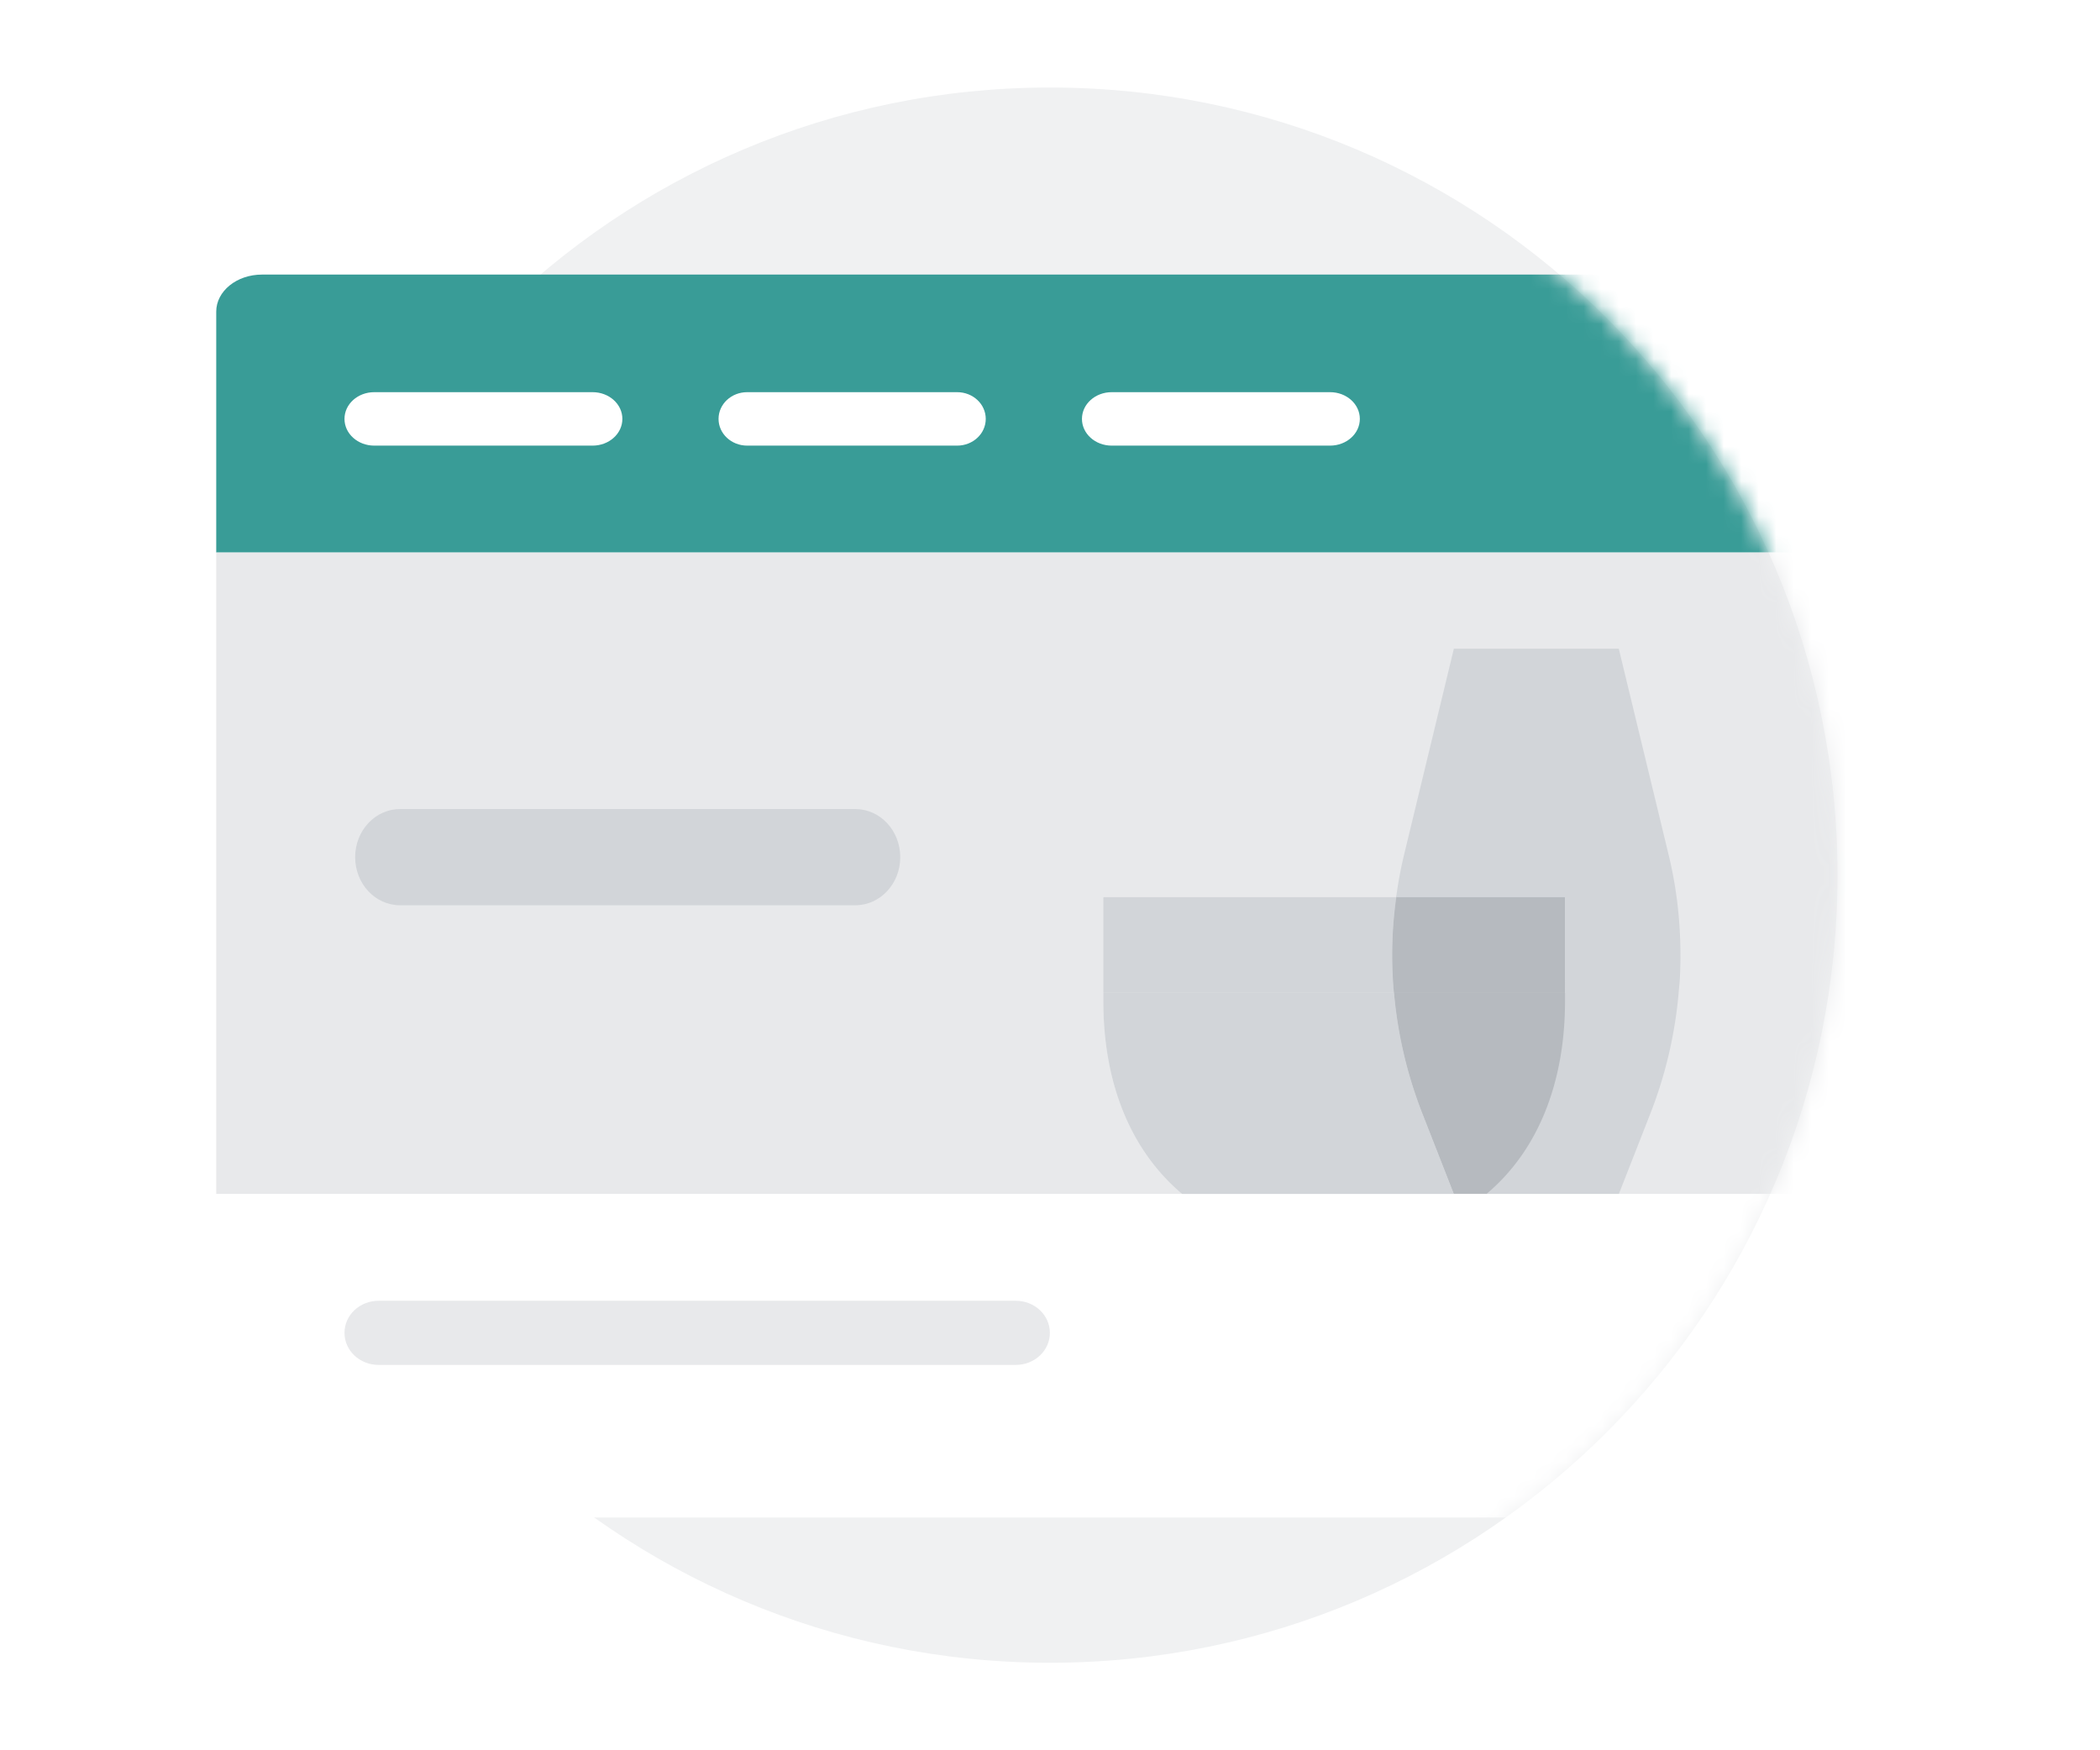 <svg xmlns="http://www.w3.org/2000/svg" width="120" height="100" fill="none"><g clip-path="url(#a)"><path fill="#fff" d="M0 0h120v100H0z"/><path d="M105 50c0 24.853-20.147 45-45 45S15 74.853 15 50 35.147 5 60 5s45 20.147 45 45z" fill="#F0F1F2"/><mask id="b" mask-type="alpha" maskUnits="userSpaceOnUse" x="-8" y="5" width="113" height="90"><path d="M60.123 5C84.909 5 105 25.147 105 50S84.909 95 60.123 95H-7.799V5h67.922z" fill="#fff"/></mask><g mask="url(#b)"><g filter="url(#c)"><path d="M14.816 84.701h90.973c1.358 0 2.459-.985 2.453-2.2V18.13a2.443 2.443 0 0 0-2.443-2.443h-91a2.443 2.443 0 0 0-2.443 2.443V82.5c0 1.215 1.1 2.2 2.46 2.2z" fill="#fff"/></g><path d="M12.357 31.567h95.886V17.805c0-1.17-1.168-2.117-2.609-2.117H14.966c-1.44 0-2.61.948-2.61 2.117v13.762z" fill="#399C97"/><path d="M116.792 31.567H12.356v36.645h104.436V31.567zM58.043 77.983H21.635c-1.08 0-1.95-.819-1.95-1.832 0-1.014.87-1.833 1.95-1.833h36.408c1.08 0 1.95.819 1.95 1.833 0 1.013-.87 1.832-1.95 1.832z" fill="#E8E9EB"/><path d="M48.876 51.721H22.861c-1.42 0-2.566-1.227-2.566-2.748 0-1.52 1.146-2.748 2.566-2.748h26.015c1.42 0 2.567 1.227 2.567 2.748 0 1.52-1.147 2.748-2.567 2.748z" fill="#D2D5D9"/><path d="M33.862 25.46H21.386c-.941 0-1.701-.682-1.701-1.527 0-.845.76-1.527 1.7-1.527h12.477c.942 0 1.702.682 1.702 1.527 0 .845-.76 1.527-1.702 1.527zM54.693 25.46H42.697c-.906 0-1.637-.682-1.637-1.527 0-.845.731-1.527 1.636-1.527h11.997c.906 0 1.636.682 1.636 1.527 0 .845-.73 1.527-1.636 1.527zM76.003 25.46H63.527c-.942 0-1.701-.682-1.701-1.527 0-.845.76-1.527 1.701-1.527h12.476c.942 0 1.702.682 1.702 1.527 0 .845-.76 1.527-1.702 1.527z" fill="#fff"/><path d="M89.424 51.26H63.047v5.934c0 4.694 1.555 8.535 4.497 11.016h17.383c.01-.005.015.005.026 0 2.926-2.465 4.477-6.339 4.477-11.021l-.006-5.93z" fill="#F0F1F2"/><path d="M79.66 56.73a24.957 24.957 0 0 0 1.65 6.972l1.764 4.508h9.434l1.765-4.503a24.873 24.873 0 0 0 1.649-6.977H79.66zM95.34 48.795l-2.838-11.732h-9.424l-2.837 11.738a24.002 24.002 0 0 0-.445 2.35h-.006a25.855 25.855 0 0 0-.21 4.627c.016.367.048.585.08.951H95.92c.032-.366.063-.584.079-.95.105-2.334-.094-4.689-.66-6.984z" fill="#D2D5D9"/><path d="M81.314 63.702a24.792 24.792 0 0 1-1.649-6.967H63.047v.46c0 4.693 1.555 8.534 4.497 11.015h17.383c.01-.005.015.005.026 0h-1.88l-1.759-4.508z" fill="#D2D5D9"/><path d="M89.43 57.188v-.459h-9.77a24.875 24.875 0 0 0 1.65 6.967l1.764 4.508h1.88c2.926-2.464 4.476-6.333 4.476-11.016z" fill="#B6BABF"/><path d="M79.58 55.653c-.067-1.497 0-2.901.216-4.393h-16.75V56.729H79.66c-.032-.36-.058-.715-.08-1.076z" fill="#D2D5D9"/><path d="M79.58 55.653c.016.355.041.723.073 1.078l9.772.003-.001-1.037V51.26H79.79a23.31 23.31 0 0 0-.21 4.393z" fill="#B6BABF"/></g></g><defs><clipPath id="a"><path fill="#fff" d="M0 0h120v100H0z"/></clipPath><filter id="c" x="2.356" y="7.688" width="115.886" height="89.013" filterUnits="userSpaceOnUse" color-interpolation-filters="sRGB"><feFlood flood-opacity="0" result="BackgroundImageFix"/><feColorMatrix in="SourceAlpha" values="0 0 0 0 0 0 0 0 0 0 0 0 0 0 0 0 0 0 127 0"/><feOffset dy="2"/><feGaussianBlur stdDeviation="5"/><feColorMatrix values="0 0 0 0 0 0 0 0 0 0 0 0 0 0 0 0 0 0 0.3 0"/><feBlend in2="BackgroundImageFix" result="effect1_dropShadow"/><feBlend in="SourceGraphic" in2="effect1_dropShadow" result="shape"/></filter></defs></svg>